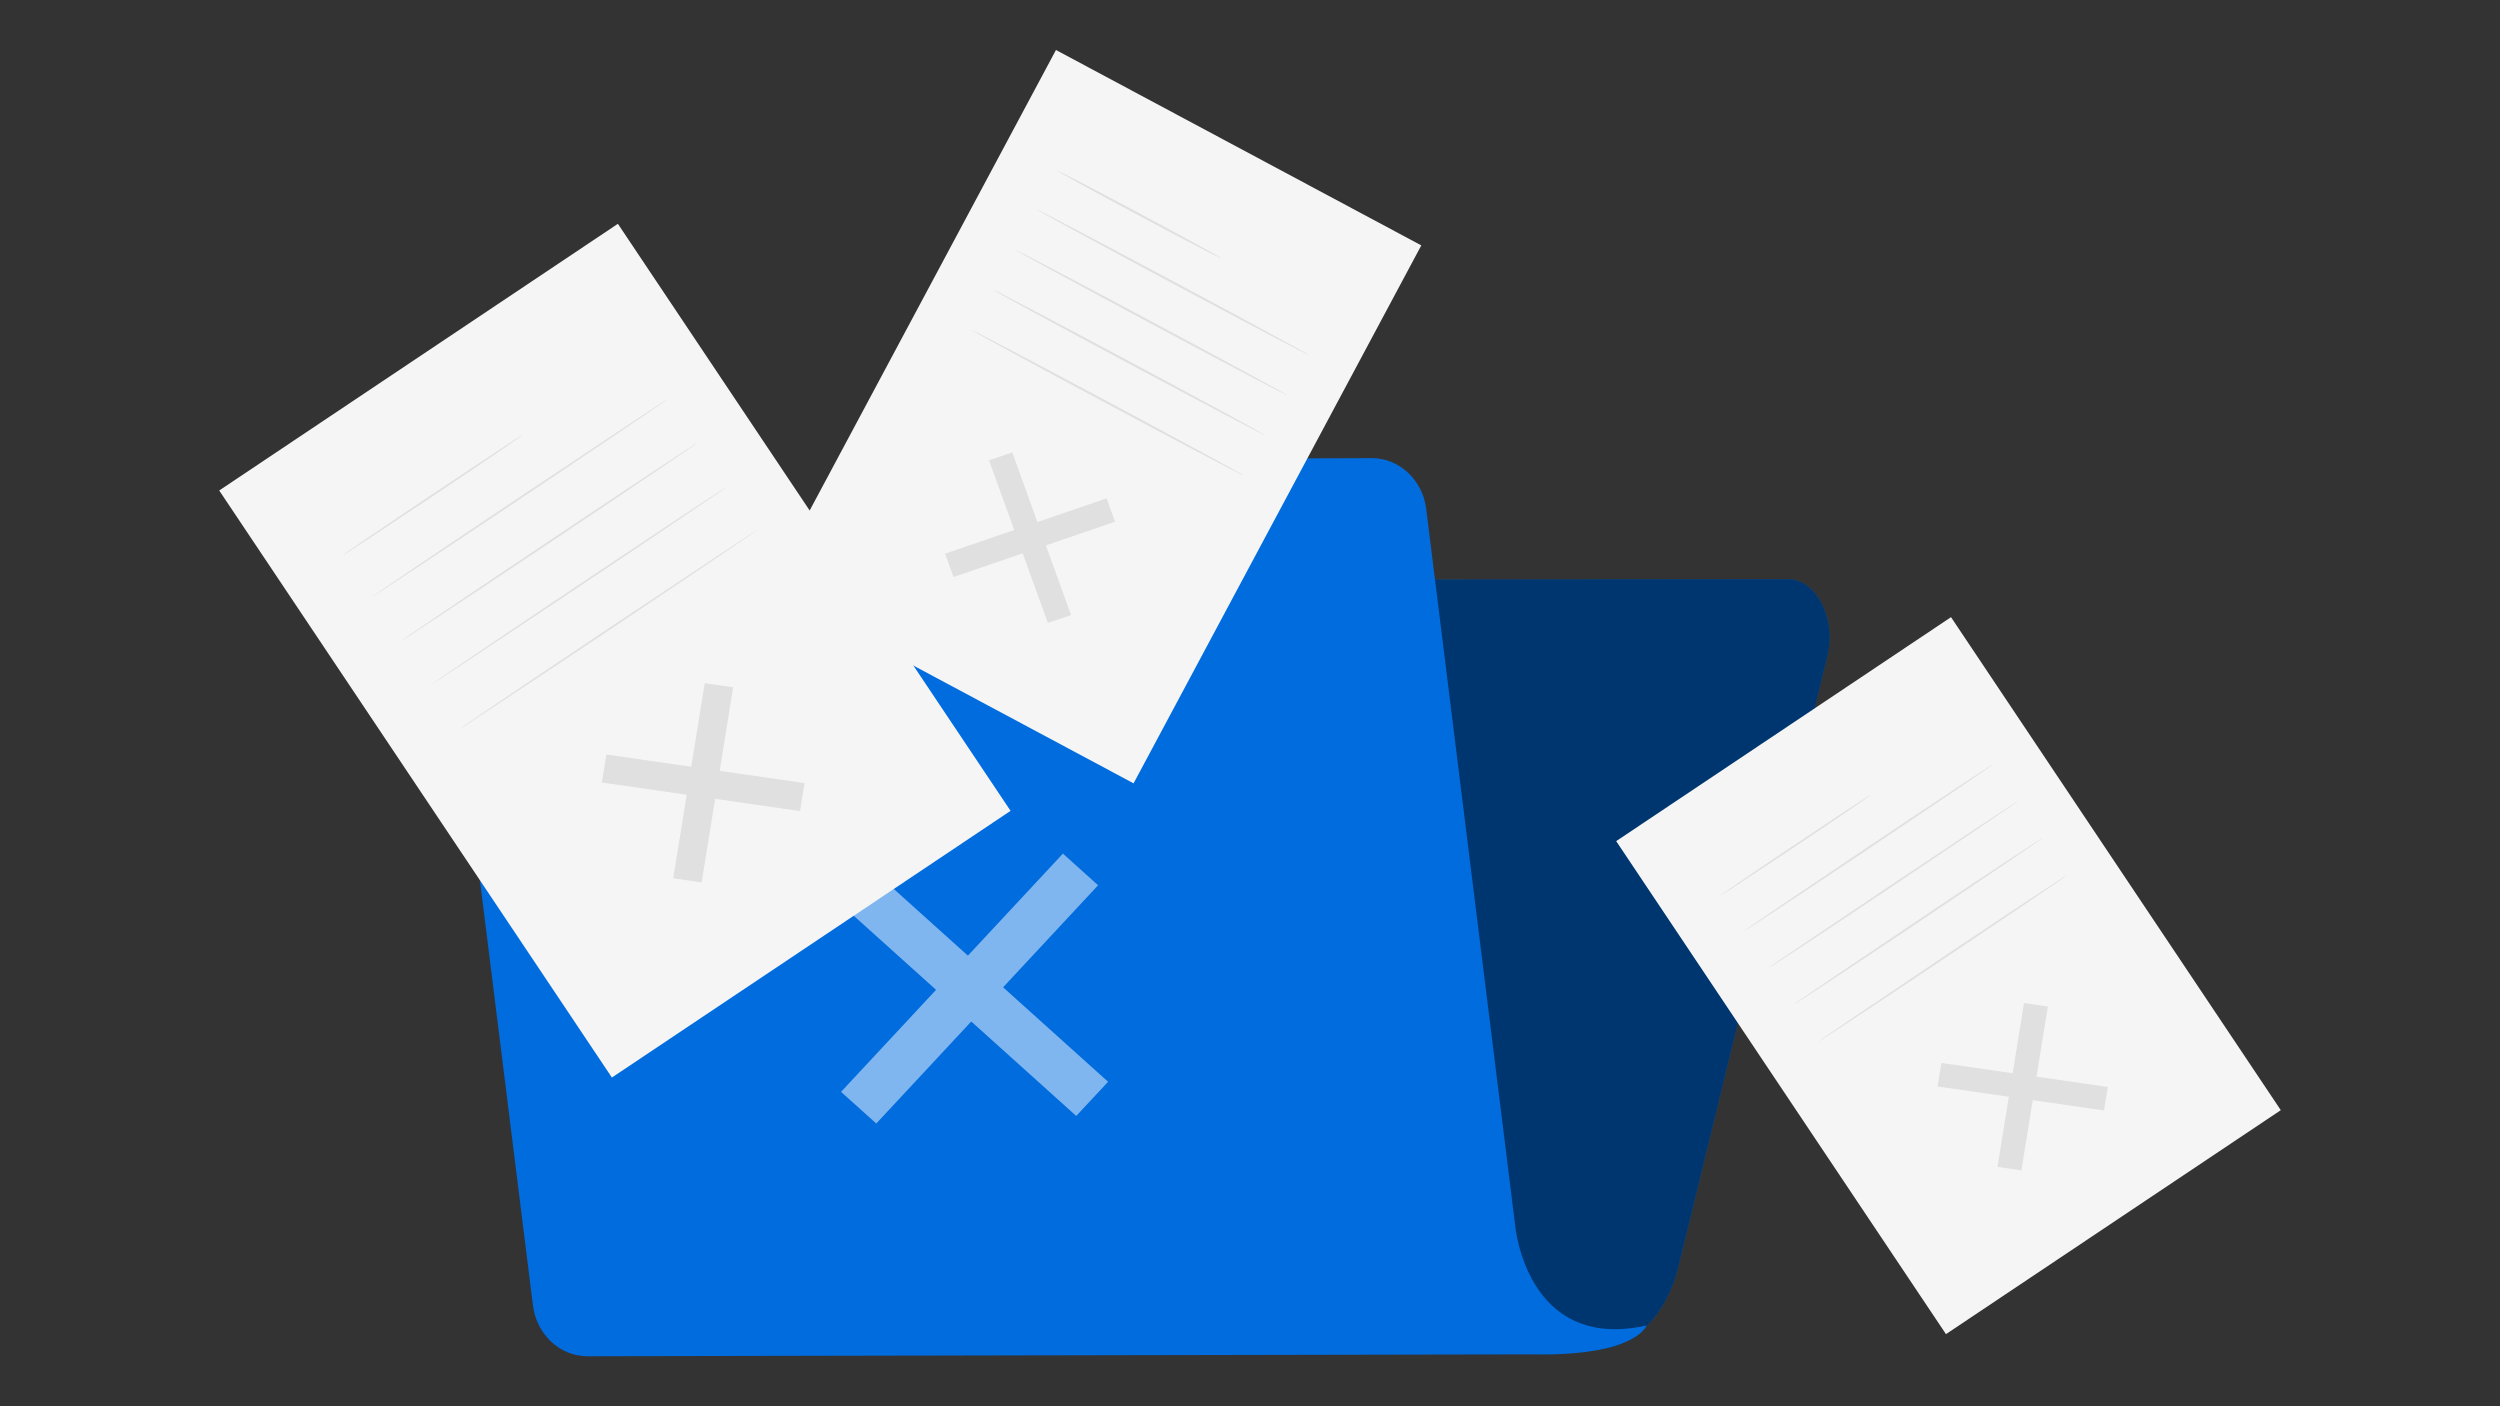 <svg width="400" height="225" viewBox="0 0 400 225" fill="none" xmlns="http://www.w3.org/2000/svg">
<rect x="0" y="0" width="400" height="225" fill="#333333" stroke="none"/>
<path d="M143.84 99.641L123.715 202.997L121.099 216.528L255.269 215.88C261.296 215.851 266.64 210.502 268.567 202.554L292.365 104.979C293.838 98.947 290.609 92.671 286.038 92.677L150.207 92.819C147.251 92.813 144.602 95.61 143.84 99.641Z" fill="#016CDE"/>
<g opacity="0.5">
<path d="M143.84 99.641L123.715 202.997L121.099 216.528L255.269 215.88C261.296 215.851 266.64 210.502 268.567 202.554L292.365 104.979C293.838 98.947 290.609 92.671 286.038 92.677L150.207 92.819C147.251 92.813 144.602 95.61 143.84 99.641Z" fill="black"/>
</g>
<path d="M242.415 195.982L228.202 81.477C227.634 76.787 223.887 73.284 219.47 73.302L188.315 73.398C187.158 73.411 186.015 73.66 184.956 74.129C183.897 74.598 182.946 75.278 182.158 76.127L167.377 91.858L80.735 92.324C75.442 92.353 71.371 97.367 72.07 102.995L85.266 208.825C85.834 213.509 89.581 217.006 93.987 217L245.014 216.699C261.83 217.046 263.439 212.082 263.439 212.082C244.132 216.352 242.415 196.01 242.415 195.982Z" fill="#016CDE"/>
<g opacity="0.5">
<path d="M177.292 173.082L172.198 178.552L132.97 143.258L138.064 137.789L177.292 173.082Z" fill="white"/>
<path d="M170.066 136.578L175.694 141.643L140.202 179.762L134.568 174.697L170.066 136.578Z" fill="white"/>
</g>
<path d="M98.861 35.808L35.073 78.478L97.904 172.405L161.692 129.735L98.861 35.808Z" fill="#F5F5F5"/>
<path d="M128.729 125.292L128.007 129.772L96.295 125.201L97.017 120.721L128.729 125.292Z" fill="#E0E0E0"/>
<path d="M112.759 109.311L117.308 109.965L112.265 141.188L107.711 140.529L112.759 109.311Z" fill="#E0E0E0"/>
<path d="M83.577 69.629C83.623 69.691 77.233 74.052 69.302 79.35C61.371 84.649 54.907 88.901 54.862 88.833C54.816 88.765 61.206 84.41 69.137 79.106C77.068 73.801 83.504 69.56 83.577 69.629Z" fill="#E0E0E0"/>
<path d="M107.012 63.739C107.057 63.807 96.426 70.993 83.27 79.794C70.115 88.594 59.393 95.672 59.358 95.61C59.324 95.547 69.933 88.35 83.106 79.549C96.278 70.749 106.966 63.67 107.012 63.739Z" fill="#E0E0E0"/>
<path d="M111.713 70.766C111.759 70.834 101.127 78.026 87.972 86.826C74.817 95.627 64.094 102.705 64.06 102.637C64.026 102.569 74.646 95.383 87.807 86.576C100.968 77.77 111.668 70.698 111.713 70.766Z" fill="#E0E0E0"/>
<path d="M116.415 77.798C116.46 77.867 105.829 85.058 92.674 93.853C79.518 102.648 68.796 109.738 68.796 109.669C68.796 109.601 79.376 102.409 92.537 93.609C105.698 84.808 116.369 77.73 116.415 77.798Z" fill="#E0E0E0"/>
<path d="M121.099 84.831C121.145 84.899 110.514 92.085 97.358 100.886C84.203 109.686 73.48 116.764 73.452 116.696C73.424 116.628 84.049 109.442 97.222 100.641C110.394 91.841 121.099 84.763 121.099 84.831Z" fill="#E0E0E0"/>
<path d="M312.161 98.745L258.589 134.581L311.355 213.462L364.927 177.626L312.161 98.745Z" fill="#F5F5F5"/>
<path d="M337.25 173.912L336.642 177.675L310.007 173.838L310.621 170.074L337.25 173.912Z" fill="#E0E0E0"/>
<path d="M323.839 160.489L327.659 161.04L323.424 187.26L319.597 186.709L323.839 160.489Z" fill="#E0E0E0"/>
<path d="M299.307 127.191C299.353 127.259 293.991 130.926 287.328 135.378C280.665 139.829 275.23 143.388 275.185 143.337C275.139 143.286 280.506 139.608 287.163 135.15C293.821 130.693 299.262 127.094 299.307 127.191Z" fill="#E0E0E0"/>
<path d="M319.006 122.216C319.052 122.285 310.131 128.334 299.108 135.719C288.084 143.104 279.062 149.05 279.017 148.982C278.971 148.914 287.891 142.865 298.915 135.474C309.938 128.084 318.943 122.148 319.006 122.216Z" fill="#E0E0E0"/>
<path d="M322.957 128.118C323.003 128.186 314.083 134.235 303.059 141.626C292.036 149.016 283.013 154.952 282.968 154.883C282.922 154.815 291.814 148.795 302.866 141.404C313.918 134.013 322.923 128.055 322.957 128.118Z" fill="#E0E0E0"/>
<path d="M326.903 134.013C326.948 134.081 318.023 140.13 307.005 147.521C295.987 154.912 286.959 160.847 286.913 160.779C286.868 160.711 295.788 154.667 306.811 147.271C317.835 139.875 326.863 133.956 326.903 134.013Z" fill="#E0E0E0"/>
<path d="M330.882 139.931C330.928 139.999 322.008 146.043 310.984 153.434C299.961 160.824 290.938 166.76 290.893 166.697C290.847 166.634 299.767 160.58 310.791 153.189C321.814 145.798 330.808 139.863 330.882 139.931Z" fill="#E0E0E0"/>
<path d="M227.407 39.264L168.954 8L122.919 94.071L181.372 125.335L227.407 39.264Z" fill="#F5F5F5"/>
<path d="M171.368 98.407L167.661 99.675L158.246 73.654L161.959 72.38L171.368 98.407Z" fill="#E0E0E0"/>
<path d="M177.053 79.737L178.406 83.472L152.561 92.324L151.208 88.589L177.053 79.737Z" fill="#E0E0E0"/>
<path d="M195.416 41.345C195.371 41.43 189.447 38.349 182.175 34.466C174.904 30.583 169.054 27.359 169.099 27.274C169.145 27.189 175.075 30.27 182.346 34.153C189.617 38.036 195.462 41.254 195.416 41.345Z" fill="#E0E0E0"/>
<path d="M209.447 56.825C209.402 56.911 199.589 51.749 187.531 45.302C175.473 38.855 165.74 33.556 165.785 33.471C165.831 33.386 175.637 38.542 187.696 44.995C199.754 51.447 209.493 56.74 209.447 56.825Z" fill="#E0E0E0"/>
<path d="M206.002 63.267C205.956 63.352 196.144 58.196 184.086 51.743C172.027 45.29 162.294 39.998 162.34 39.912C162.385 39.827 172.192 44.989 184.25 51.436C196.309 57.883 206.047 63.182 206.002 63.267Z" fill="#E0E0E0"/>
<path d="M202.557 69.708C202.511 69.793 192.698 64.637 180.64 58.19C168.582 51.743 158.849 46.462 158.894 46.359C158.94 46.257 168.747 51.43 180.805 57.877C192.863 64.324 202.602 69.623 202.557 69.708Z" fill="#E0E0E0"/>
<path d="M199.112 76.149C199.066 76.235 189.253 71.078 177.195 64.631C165.137 58.184 155.398 52.886 155.449 52.8C155.501 52.715 165.302 57.871 177.36 64.319C189.418 70.766 199.157 76.064 199.112 76.149Z" fill="#E0E0E0"/>
</svg>
